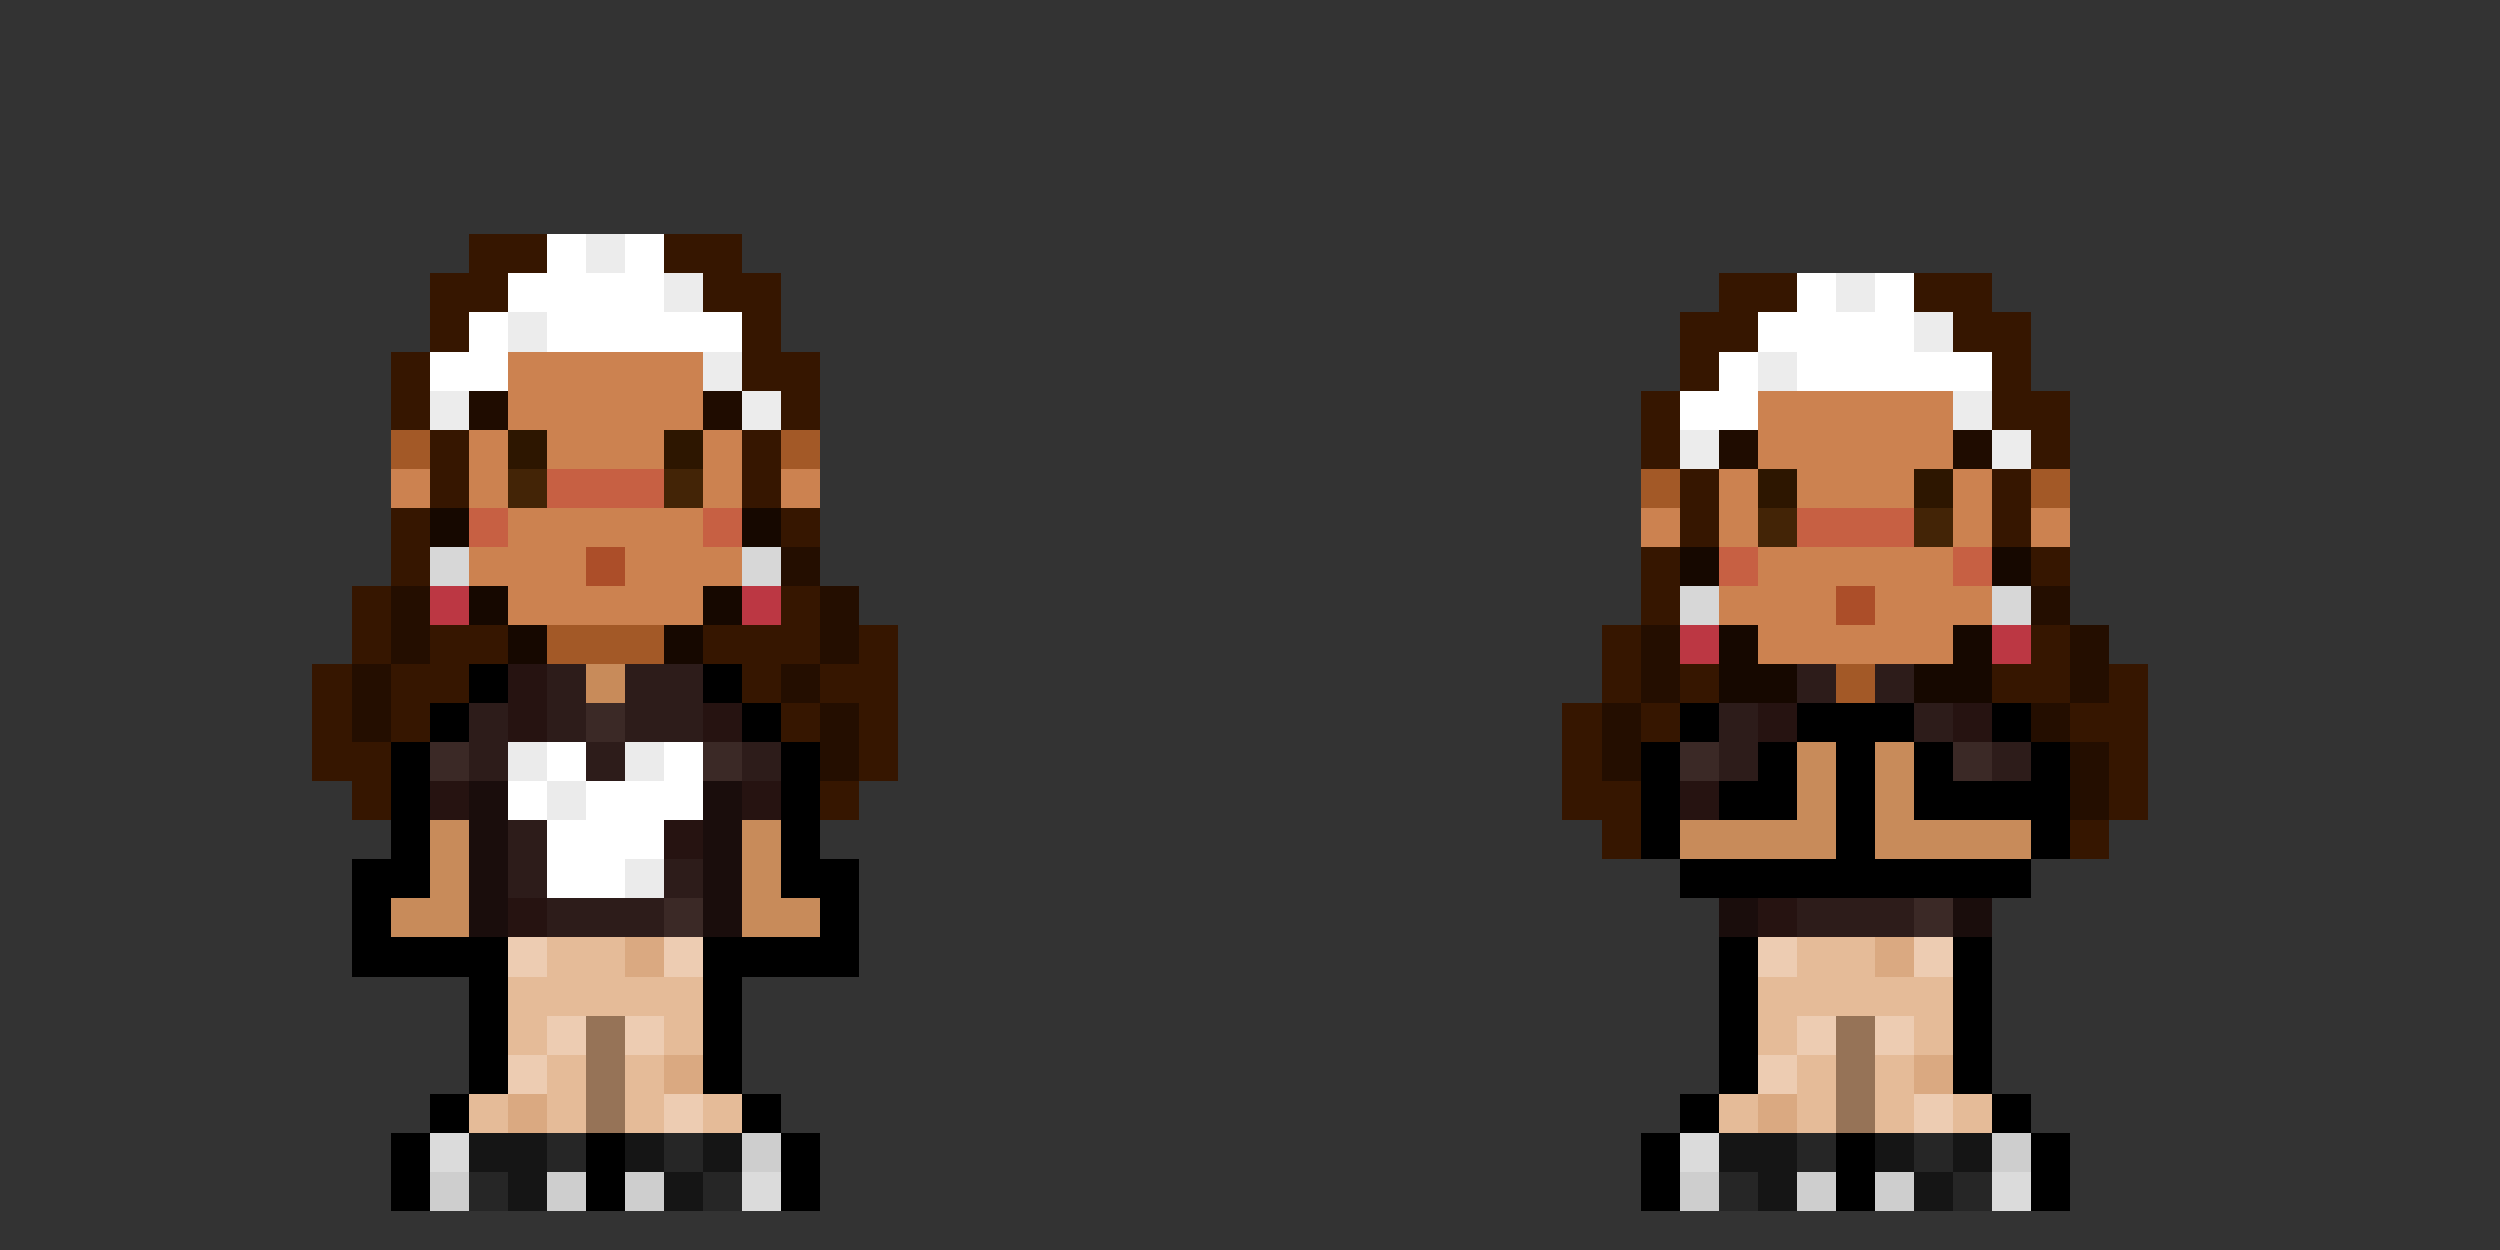 <svg xmlns="http://www.w3.org/2000/svg" viewBox="0 -0.5 64 32" shape-rendering="crispEdges">
<rect x="0" y="-0.5" width="64" height="32" fill="#333333" stroke="none"/>
<path stroke="#361600" d="M12 6h2M17 6h2M11 7h2M18 7h2M44 7h2M49 7h2M11 8h1M19 8h1M43 8h2M50 8h2M10 9h1M19 9h2M43 9h1M51 9h1M10 10h1M20 10h1M42 10h1M51 10h2M11 11h1M19 11h1M42 11h1M52 11h1M11 12h1M19 12h1M43 12h1M51 12h1M10 13h1M20 13h1M43 13h1M51 13h1M10 14h1M42 14h1M52 14h1M9 15h1M20 15h1M42 15h1M9 16h1M11 16h2M18 16h3M22 16h1M41 16h1M52 16h1M8 17h1M10 17h2M19 17h1M21 17h2M41 17h1M43 17h1M51 17h2M54 17h1M8 18h1M10 18h1M20 18h1M22 18h1M40 18h1M42 18h1M53 18h2M8 19h2M22 19h1M40 19h1M54 19h1M9 20h1M21 20h1M40 20h2M54 20h1M41 21h1M53 21h1" />
<path stroke="#ffffff" d="M14 6h1M16 6h1M13 7h4M46 7h1M48 7h1M12 8h1M14 8h5M45 8h4M11 9h2M44 9h1M46 9h5M43 10h2M14 19h1M17 19h1M13 20h1M15 20h3M14 21h3M14 22h2" />
<path stroke="#ececec" d="M15 6h1M17 7h1M47 7h1M13 8h1M49 8h1M18 9h1M45 9h1M11 10h1M19 10h1M50 10h1M43 11h1M51 11h1" />
<path stroke="#cc8250" d="M13 9h5M13 10h5M45 10h5M12 11h1M14 11h3M18 11h1M45 11h5M10 12h1M12 12h1M18 12h1M20 12h1M44 12h1M46 12h3M50 12h1M13 13h5M42 13h1M44 13h1M50 13h1M52 13h1M12 14h3M16 14h3M45 14h5M13 15h5M44 15h3M48 15h3M45 16h5" />
<path stroke="#1f0c00" d="M12 10h1M18 10h1M44 11h1M50 11h1" />
<path stroke="#a35927" d="M10 11h1M20 11h1M42 12h1M52 12h1M14 16h3M47 17h1" />
<path stroke="#2d1600" d="M13 11h1M17 11h1M45 12h1M49 12h1" />
<path stroke="#432406" d="M13 12h1M17 12h1M45 13h1M49 13h1" />
<path stroke="#c76043" d="M14 12h3M12 13h1M18 13h1M46 13h3M44 14h1M50 14h1" />
<path stroke="#160800" d="M11 13h1M19 13h1M43 14h1M51 14h1M12 15h1M18 15h1M13 16h1M17 16h1M44 16h1M50 16h1M44 17h2M49 17h2" />
<path stroke="#d7d7d7" d="M11 14h1M19 14h1M43 15h1M51 15h1" />
<path stroke="#ac4e29" d="M15 14h1M47 15h1" />
<path stroke="#240e00" d="M20 14h1M10 15h1M21 15h1M52 15h1M10 16h1M21 16h1M42 16h1M53 16h1M9 17h1M20 17h1M42 17h1M53 17h1M9 18h1M21 18h1M41 18h1M52 18h1M21 19h1M41 19h1M53 19h1M53 20h1" />
<path stroke="#bc3743" d="M11 15h1M19 15h1M43 16h1M51 16h1" />
<path stroke="#000000" d="M12 17h1M18 17h1M11 18h1M19 18h1M43 18h1M46 18h3M51 18h1M10 19h1M20 19h1M42 19h1M45 19h1M47 19h1M49 19h1M52 19h1M10 20h1M20 20h1M42 20h1M44 20h2M47 20h1M49 20h4M10 21h1M20 21h1M42 21h1M47 21h1M52 21h1M9 22h2M20 22h2M43 22h9M9 23h1M21 23h1M9 24h4M18 24h4M44 24h1M50 24h1M12 25h1M18 25h1M44 25h1M50 25h1M12 26h1M18 26h1M44 26h1M50 26h1M12 27h1M18 27h1M44 27h1M50 27h1M11 28h1M19 28h1M43 28h1M51 28h1M10 29h1M15 29h1M20 29h1M42 29h1M47 29h1M52 29h1M10 30h1M15 30h1M20 30h1M42 30h1M47 30h1M52 30h1" />
<path stroke="#261311" d="M13 17h1M13 18h1M18 18h1M45 18h1M50 18h1M11 20h1M19 20h1M43 20h1M17 21h1M13 23h1M45 23h1" />
<path stroke="#2d1c1a" d="M14 17h1M16 17h2M46 17h1M48 17h1M12 18h1M14 18h1M16 18h2M44 18h1M49 18h1M12 19h1M15 19h1M19 19h1M44 19h1M51 19h1M13 21h1M13 22h1M17 22h1M14 23h3M46 23h3" />
<path stroke="#c88b5a" d="M15 17h1M46 19h1M48 19h1M46 20h1M48 20h1M11 21h1M19 21h1M43 21h4M48 21h4M11 22h1M19 22h1M10 23h2M19 23h2" />
<path stroke="#3b2926" d="M15 18h1M11 19h1M18 19h1M43 19h1M50 19h1M17 23h1M49 23h1" />
<path stroke="#ebebeb" d="M13 19h1M16 19h1M14 20h1M16 22h1" />
<path stroke="#1a0d0c" d="M12 20h1M18 20h1M12 21h1M18 21h1M12 22h1M18 22h1M12 23h1M18 23h1M44 23h1M50 23h1" />
<path stroke="#edccb2" d="M13 24h1M17 24h1M45 24h1M49 24h1M14 26h1M16 26h1M46 26h1M48 26h1M13 27h1M45 27h1M17 28h1M49 28h1" />
<path stroke="#e5bb98" d="M14 24h2M46 24h2M13 25h5M45 25h5M13 26h1M17 26h1M45 26h1M49 26h1M14 27h1M16 27h1M46 27h1M48 27h1M12 28h1M14 28h1M16 28h1M18 28h1M44 28h1M46 28h1M48 28h1M50 28h1" />
<path stroke="#daa981" d="M16 24h1M48 24h1M17 27h1M49 27h1M13 28h1M45 28h1" />
<path stroke="#967357" d="M15 26h1M47 26h1M15 27h1M47 27h1M15 28h1M47 28h1" />
<path stroke="#dbdbdb" d="M11 29h1M43 29h1M19 30h1M51 30h1" />
<path stroke="#151515" d="M12 29h2M16 29h1M18 29h1M44 29h2M48 29h1M50 29h1M13 30h1M17 30h1M45 30h1M49 30h1" />
<path stroke="#262626" d="M14 29h1M17 29h1M46 29h1M49 29h1M12 30h1M18 30h1M44 30h1M50 30h1" />
<path stroke="#cecece" d="M19 29h1M51 29h1M11 30h1M14 30h1M16 30h1M43 30h1M46 30h1M48 30h1" />
</svg>